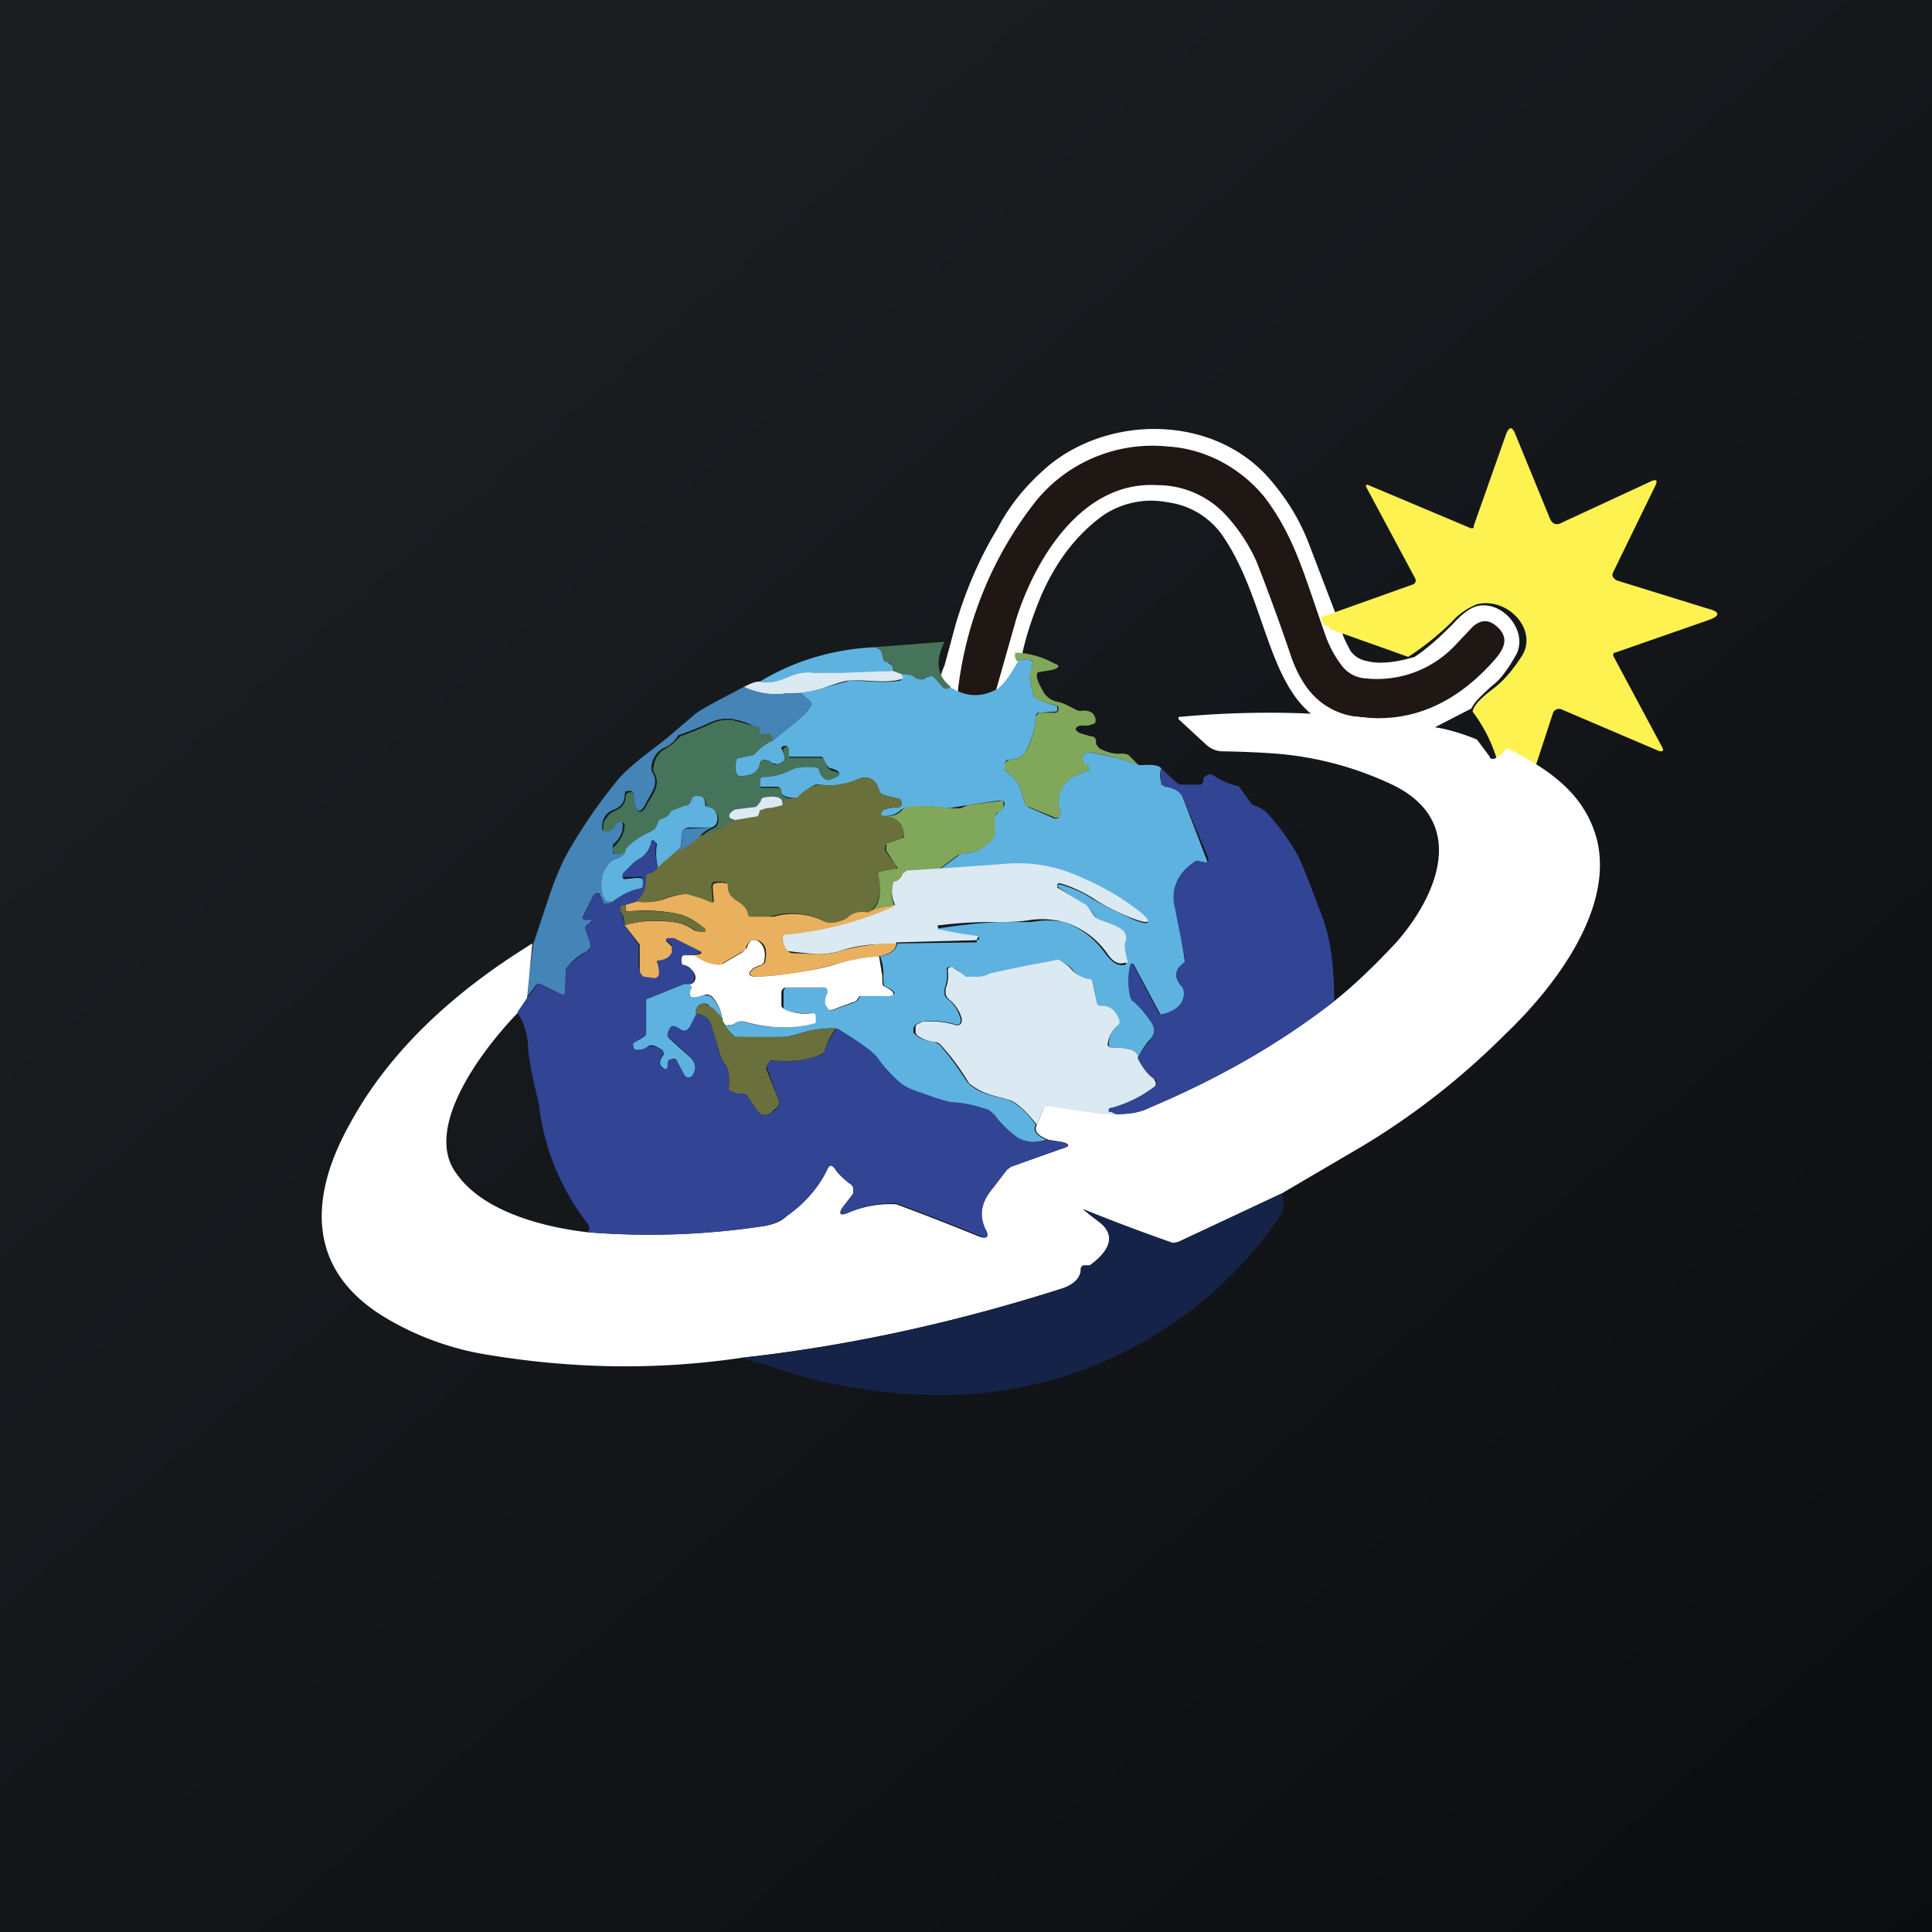 <!-- by TradingView --><svg width="18" height="18" viewBox="0 0 18 18" xmlns="http://www.w3.org/2000/svg"><rect x="0" y="0" width="18" height="18" fill="#333333" stroke="none"/><path fill="url(#a)" d="M0 0h18v18H0z"/><path d="M12.46 5.76c0 .02 0 .05.02.09l.02.03c.02.07.05.12.08.18.04.06.1.09.16.1.12.03.27.01.44-.04.12-.08.23-.18.35-.3.09-.1.16-.15.22-.17.25-.07.5.24.37.46-.08.14-.15.23-.22.28-.11.1-.17.16-.19.21l-.64.33c-.04.02-.08 0-.13-.05a90.74 90.74 0 0 1-.36-.07c-.77-.12-.72-1.11-1.17-1.79a.74.74 0 0 0-.53-.34.8.8 0 0 0-.6.12c-.25.18-.44.43-.58.75-.12.29-.19.54-.21.76-.01.05 0 .08.02.1-.1.17-.17.27-.22.3-.14.06-.29.05-.43-.05-.12-.11-.15-.26-.06-.46l.1-.37c.09-.31.22-.62.39-.9.13-.25.3-.44.49-.6.57-.46 1.5-.46 2.02.1.18.2.31.41.4.65l.26.68Z" fill="#fff"/><path d="M14.32 7.36a.4.4 0 0 1-.14.1h-.05l-.14-.2a1.44 1.44 0 0 0-.27-.63c.01-.06.08-.13.2-.22.08-.06.17-.16.26-.3.15-.24-.13-.55-.42-.48a.63.63 0 0 0-.24.17 2.6 2.6 0 0 1-.4.32l-.73-.26c0-.02 0-.03-.05-.03a.2.2 0 0 1-.03-.08l.84-.3c.04-.01.05-.04.03-.07l-.45-.84c-.01-.02 0-.03.02-.02l.95.4a.03.03 0 0 0 .02 0h.01V4.9l.3-.85c.03-.08.06-.08.09 0l.32.78c.02.05.06.07.11.04l.82-.38c.06-.03.08-.02.05.04l-.39.8a.05.05 0 0 0 0 .05l.02.02.02.01.84.26c.12.03.12.07 0 .11l-.86.3h-.01a.03.03 0 0 0-.01.02v.01l.45.84c.03.05.01.06-.04.04l-.89-.38a.06.06 0 0 0-.08.03l-.2.61v.05l.05.05Z" fill="#FDF250"/><path d="M12.72 6.32a1 1 0 0 0 .83-.3l.17-.18c.08-.07.15-.07.23 0l.02.02c.07.08.06.16-.03.27-.37.43-.8.61-1.27.55a.66.66 0 0 1-.45-.22c-.09-.1-.16-.24-.21-.4a20.4 20.4 0 0 0-.3-.82 1.59 1.59 0 0 0-.27-.42.87.87 0 0 0-.66-.3c-.68-.04-1.12.65-1.31 1.24l-.19.67a.19.19 0 0 1-.14.16.16.16 0 0 1-.05 0c-.13-.04-.18-.1-.16-.2a3.5 3.5 0 0 1 .72-1.72 1.4 1.4 0 0 1 1.23-.51c.34.02.67.19.9.47.29.38.38.76.58 1.32.04.1.08.17.14.25a.3.3 0 0 0 .22.12Z" fill="#1F1713"/><path d="M8.8 5.98c-.09.18-.07.32.06.42-.03.03-.06.03-.1-.01a.86.86 0 0 1-.05-.07c0-.02-.02-.02-.04-.02a.1.1 0 0 0-.04.01.08.08 0 0 1-.05.02.1.1 0 0 1-.07-.03h-.03l-.08-.02-.08-.03a.1.1 0 0 0-.01-.05.07.07 0 0 0-.04-.03.1.1 0 0 1-.04-.02.04.04 0 0 1-.01-.04c0-.04-.02-.07-.08-.08l.65-.05Z" fill="#46745A"/><path d="M8.14 6.03c.06.01.08.04.08.08l.01.04a.1.1 0 0 0 .04.02l.04.03a.1.1 0 0 1 .01.05l-.5.03-.22-.01c-.1-.01-.17 0-.24.03-.1.05-.2.07-.28.05.33-.2.69-.3 1.06-.32Z" fill="#5EB2DF"/><path d="M10.62 7.13a2.7 2.7 0 0 0-.46-.12c-.04 0-.06.01-.07.04v.05l.04.03c.02 0 .02.01.03.02v.02l-.02.01c-.22.06-.3.19-.26.39v.02l-.01.02a.05.05 0 0 1-.06 0l-.22-.09a.06.06 0 0 1-.04-.03c-.04-.1-.04-.21-.15-.28-.02-.02-.04-.03-.04-.05v-.05l.02-.02.02-.01c.08-.01.12-.03.15-.07.06-.1.1-.22.1-.34l.03-.03h.15c.02 0 .03-.01.03-.03v-.03l-.2-.06a.05.05 0 0 1-.03-.04l-.04-.17v-.05a.22.22 0 0 0 .03-.08c0-.02 0-.03-.03-.03-.05-.01-.08 0-.1.02-.03-.02-.04-.05-.03-.09a.8.8 0 0 1 .36.1c.06.02.05.04-.01.06l-.12.02c-.02 0-.03.01-.03.03 0 .05.03.1.07.17a.2.2 0 0 0 .13.08c.05.01.1.04.18.08a.1.1 0 0 0 .05 0c.06 0 .1.02.11.06a.06.06 0 0 1 0 .06l-.03.01-.03.01h-.08c-.05.02-.05.04 0 .07l.1.03c.03 0 .04.01.05.03a.1.1 0 0 1 0 .04l.03.04c.07.04.15.06.22.05l.05.01.1.1Z" fill="#80A75A"/><path d="M10.62 7.13c.12-.01.18 0 .2.03-.02.05-.01.1 0 .13v.02l.03.01c.1.02.15.06.17.11a339.7 339.7 0 0 0 .23.6.03.03 0 0 1-.04 0h-.02a.05.05 0 0 0-.06 0c-.15.1-.22.24-.18.4a17.88 17.88 0 0 1 .09.53l-.02.02c-.08.06-.08.14 0 .22l.02.05c-.01.1-.08.17-.21.2h-.02l-.25-.47h-.02c-.03.1-.03.2 0 .3 0 .03 0 .04.02.05.05.04.1.1.15.17.06.08.06.13-.01.2a.72.72 0 0 0-.1.16c.01-.07-.07-.1-.24-.1-.02 0-.03-.01-.03-.03 0-.07.03-.13.09-.18a.04.04 0 0 0 0-.04c-.02-.09-.07-.13-.16-.14-.02 0-.04-.01-.04-.03l-.04-.2-.04-.02a.23.23 0 0 1-.15-.09c-.02-.03-.08-.06-.13-.08h-.05a17.46 17.46 0 0 0-.6.13.22.22 0 0 1-.1.03L9 9.1a.09.09 0 0 1-.05-.03.18.18 0 0 0-.1-.06c-.02 0-.03 0-.03.03.01.06 0 .12-.02.17v.05c0 .02.02.04.03.05.07.05.1.12.12.18v.03l-.01.02a.05.05 0 0 1-.05 0 .75.75 0 0 0-.31-.02l-.04.02a.07.07 0 0 0-.03.04v.04l.03.03c.04.03.1.05.17.06l.04.02c.09.1.17.21.26.35l.03.03c.1.08.18.09.36.14.07.03.16.1.25.23-.03.06.01.1.1.14a.5.5 0 0 1-.15.02.24.24 0 0 1-.14-.05.92.92 0 0 1-.2-.2.12.12 0 0 0-.06-.05 1.47 1.47 0 0 0-.35-.07.44.44 0 0 1-.14-.04l-.14-.05a.56.56 0 0 1-.2-.1 1.28 1.28 0 0 1-.2-.22 1.57 1.57 0 0 0-.39-.28c-.1 0-.2.01-.3.04a.98.98 0 0 1-.25.05 107.07 107.07 0 0 1-.38-.01.33.33 0 0 1-.1-.12l.03.01a.06.06 0 0 0 .05 0 .11.11 0 0 1 .1-.03c.22.06.43.07.63.02l.02-.01.01-.03v-.03c0-.02-.01-.03-.03-.03-.1 0-.18 0-.26-.03L7.3 9.4V9.25c0-.03.01-.05.04-.05h.34c.03 0 .04.02.03.05-.02.06-.02.1 0 .14.02.02.03.03.05.02l.2-.07.03-.02.02-.03a.05.05 0 0 1 .05-.02h.16c.14.01.15-.02.03-.08-.02 0-.02-.04-.02-.1a.45.45 0 0 0-.03-.18c.1-.02.15-.06.16-.12l.73-.01h.01v-.02l.02-.01a.02.02 0 0 0 0-.02H9.1l-.01-.01a3.37 3.37 0 0 1-.35-.05v-.02a5.34 5.34 0 0 1 .57-.06h.3a.8.8 0 0 1 .3 0c.15.05.29.15.4.31.06.07.1.1.17.09a.03.03 0 0 0 .01-.01v-.02l-.02-.11V8.8c.07-.14-.1-.17-.22-.22a.1.1 0 0 1-.04-.03.53.53 0 0 0-.1-.12 7.09 7.09 0 0 1-.26-.17c0-.01.01-.02.03-.02.1.03.2.07.29.13a3.84 3.84 0 0 0 .42.21c.12.04.14.02.04-.06a2.1 2.1 0 0 0-.68-.39c-.2-.07-.41-.1-.62-.07a38.94 38.94 0 0 1-.6.06l.2-.15a.09.09 0 0 1 .04-.02c.12 0 .22-.06.29-.16a.06.06 0 0 0 0-.05.33.33 0 0 1 0-.13l.04-.04c.03-.02.05-.04.06-.08v-.01l-.01-.02H9.3a13.4 13.4 0 0 0-.46.07 1.26 1.26 0 0 0-.4 0 .07.07 0 0 0-.04.01c-.05.05-.11.07-.2.06.01-.03.02-.05.04-.06a.7.7 0 0 1 .13-.02c.02 0 .03-.01.03-.03 0-.03-.01-.05-.03-.05a.87.87 0 0 1-.15-.04.05.05 0 0 1-.03-.04c-.03-.1-.1-.14-.2-.1a.6.6 0 0 1-.35.05H7.6a.47.47 0 0 0-.16.12c-.1.01-.16-.01-.17-.07 0-.02-.01-.03-.03-.03H7.1c-.02 0-.02 0-.02-.02v-.04c0-.02.01-.04.04-.04.08 0 .16-.02.24-.06a.25.25 0 0 1 .11-.03h.13c.02 0 .03.01.03.03.03.07.07.1.12.08.09-.04.09-.06 0-.09-.03 0-.05-.03-.08-.09 0-.02-.02-.02-.03-.02h-.27c-.02 0-.03-.01-.03-.03v-.05l-.01-.02H7.3c-.02.01-.03.02-.01.04l.02.05v.04a.11.11 0 0 1-.07.04l-.05-.01c-.01-.02-.04-.03-.07-.03-.02 0-.03.01-.04.03-.01.08-.07.12-.18.12-.02 0-.03 0-.04-.03a.17.17 0 0 1 0-.11c0-.02.01-.03.03-.03l.1-.02.04-.02c.04-.05.1-.09.17-.12a.23.23 0 0 0 .08-.11.25.25 0 0 1 .14-.16.18.18 0 0 0 .06-.05c.02-.03.03-.06 0-.1l-.01-.01-.03-.01h-.1a1 1 0 0 0 .33-.05l.25-.07c.15 0 .3.03.47 0l.01-.01v-.01a.02.02 0 0 0 .01-.02l-.01-.02.08.01.03.01a.1.1 0 0 0 .07.03c.02 0 .03 0 .05-.02l.04-.01c.02 0 .03 0 .04.02l.06.07c.03.04.06.04.08.01.14.09.28.1.42.03.05-.02.12-.1.21-.26.02-.02.06-.03.11-.02.02 0 .03.01.03.03l-.02.08-.01.05.04.17c0 .02.02.03.04.04l.18.06v.03c0 .02 0 .02-.02.02l-.15.01c-.02 0-.03.02-.03.03 0 .12-.04.23-.1.34-.03.04-.07.06-.15.07h-.02l-.02.03v.05c0 .02.02.03.04.05.11.07.11.18.15.28l.03.03.23.1a.05.05 0 0 0 .05 0l.02-.03v-.02c-.05-.2.04-.33.26-.39h.01v-.03s0-.02-.02-.02a.06.06 0 0 1-.04-.08c.01-.03.03-.04.07-.04.15.03.3.06.46.12Z" fill="#5EB2DF"/><path d="m8.32 6.25.08.03.01.02a.02.02 0 0 1 0 .02l-.02.01c-.16.04-.32 0-.47.01-.05 0-.13.03-.25.07a1 1 0 0 1-.34.05.68.68 0 0 1-.4-.06c.06-.03.1-.05.15-.05.08.02.17 0 .28-.05a.43.43 0 0 1 .24-.03h.22l.5-.02Z" fill="#DAE9F2"/><path d="M6.93 6.4c.14.06.27.08.4.06h.14l.09.08c.04.08-.3.3-.35.36-.41.13.15-.09-.38-.2a.37.37 0 0 0-.21.03 3.33 3.33 0 0 1-.3.12c-.03.05-.08.1-.14.12a.22.22 0 0 0-.11.16v.05c.08.12 0 .2-.05.3-.05.1-.09.1-.11 0l-.01-.1-.02-.01h-.05l-.01.03c0 .07-.03.11-.09.14a.17.17 0 0 0-.09.06.18.18 0 0 0-.03.11c0 .02 0 .03.03.03a.1.1 0 0 0 .1-.08l.02-.01h.01a.02.02 0 0 1 .02 0 .02.02 0 0 1 .01.02c.01.07-.02.14-.09.2v.08h.05l.07-.03c0 .04-.04.07-.1.1a.09.09 0 0 0-.04.02c-.09.1-.1.21-.06.33.01.02.02.03.04.03h.04a.1.1 0 0 1-.06.02c-.02 0-.03 0-.03-.02l-.03-.06v-.01a.04.04 0 0 0-.05 0l-.01.01-.1.2c0 .02 0 .03.03.03h.04c.03 0 .03 0 0 .02l-.02.02c-.03.02-.03.03-.02.06l.04.12v.04l-.03.03a.57.57 0 0 0-.2.17V9.27h-.02a.02.02 0 0 1-.01 0l-.2-.1H5l-.1.13.07-.51.14-.42c.06-.18.12-.32.17-.41.14-.25.3-.48.48-.7.15-.17.35-.29.52-.44l.2-.17c.05-.04.2-.12.45-.25Z" fill="#4584B6"/><path d="m13.76 6.89.12.16c0 .02.02.02.04.02a.35.35 0 0 0 .12-.1c.4.2.73.43.84.86.15.63-.37 1.34-.85 1.8-.4.4-.84.75-1.34 1.05l-.75.44-.96.45a.14.14 0 0 1-.11 0 17.79 17.79 0 0 1-.74-.27l.13.1c.16.14.03.3-.1.39h-.06c-.02 0-.03.02-.03.03 0 .09-.05.14-.16.18-1 .32-2 .54-3 .65-.81.12-1.6.1-2.38-.03a2.68 2.68 0 0 1-.95-.35c-.74-.45-.69-1.14-.32-1.8.38-.7 1-1.25 1.7-1.68l-.05.51-.08.13c-.34.35-.89 1.08-.58 1.5.24.35.79.5 1.22.55a7.1 7.1 0 0 0 1.6-.05c.1-.01.2-.04.26-.1.17-.12.3-.27.38-.44.02-.04.04-.04.07 0 .02.04.07.08.14.14.02 0 .03.03.03.04v.05l-.1.13c-.04.06-.02.08.05.05a1 1 0 0 1 .45-.08 24.53 24.53 0 0 1 .77.3c.08.03.1 0 .06-.07-.06-.13-.04-.25.07-.38l.13-.17.04-.03.48-.17c.07-.02.07-.04 0-.06l-.13-.02c-.1-.04-.14-.08-.11-.14l.06-.15c0-.01.01-.03.03-.03h.04a10.76 10.76 0 0 0 .6.08c.12 0 .22-.01.32-.06.64-.27 1.22-.6 1.73-1 .2-.16.38-.34.56-.53.4-.45.68-1.14-.03-1.48a3.1 3.1 0 0 0-1.1-.29A8.56 8.56 0 0 0 11.4 7a.23.23 0 0 1-.16-.06l-.26-.24v-.02a8.95 8.95 0 0 1 2.47.11 2 2 0 0 1 .31.1Z" fill="#fff"/><path d="M7.08 6.79v.03c0 .02 0 .02.02.02.07-.02.1 0 .1.06a.44.44 0 0 0-.16.12.06.06 0 0 1-.04.02l-.1.02c-.03 0-.04.01-.04.03a.17.17 0 0 0 0 .11c0 .02.02.03.04.03.11 0 .17-.04.18-.12 0-.02.02-.03.04-.03.03 0 .06.01.07.03.01.01.03.02.05.01.02 0 .05-.01.07-.04v-.04L7.3 7c-.01-.02 0-.03.02-.04h.01c.01 0 .02 0 .02.02v.05c0 .02 0 .03.02.03h.27c.02 0 .03 0 .04.02.02.06.04.09.07.1.09.02.1.04 0 .08-.05.02-.09 0-.12-.08 0-.02-.01-.02-.03-.03a.9.9 0 0 0-.13 0 .25.25 0 0 0-.11.03.56.56 0 0 1-.24.06c-.03 0-.04.02-.04.04v.04c0 .01 0 .02.02.02h.15c.02 0 .03 0 .03.03 0 .06.06.08.17.07-.07 0-.12.03-.15.07 0-.07-.05-.1-.17-.07a.04.04 0 0 0-.03.03l-.06.06-.17.02a.1.1 0 0 0-.05.03c-.03.03-.02.06.04.07a.89.89 0 0 1-.33.15.34.34 0 0 1 .11-.08c.05-.02.06-.06.05-.12a.1.1 0 0 0-.08-.07c-.02 0-.03-.01-.03-.03a.1.1 0 0 0-.02-.06c-.02-.02-.05-.02-.08-.01h-.02v.02l-.02.04c-.01.02-.03.02-.06.03a1.19 1.19 0 0 0-.12.05v.02c-.02.02-.05.04-.09.05a.05.05 0 0 0-.03.04l-.02.04c0 .02-.03.03-.07.05a.66.66 0 0 0-.2.16.58.58 0 0 1-.08.03h-.04l-.02-.03a.04.04 0 0 1 .01-.04c.07-.07.1-.14.1-.21l-.01-.01a.02.02 0 0 0-.02-.01h-.02l-.03.01a.1.1 0 0 1-.1.08c-.01 0-.02 0-.02-.03s0-.07.03-.1a.17.17 0 0 1 .09-.07c.06-.03.09-.07.09-.14l.01-.02.03-.01h.02l.02.02v.09c.03.1.07.1.12 0 .06-.1.13-.18.06-.3a.07.07 0 0 1 0-.05.22.22 0 0 1 .1-.16c.06-.03.1-.07.15-.12a3.33 3.33 0 0 0 .29-.12.37.37 0 0 1 .2-.03 11.82 11.82 0 0 1 .25.07v.02Z" fill="#46745A"/><path d="M12.44 9.32c-.51.4-1.09.73-1.73 1-.1.05-.2.06-.31.06l-.05-.01-.02-.01v-.02l.02-.02a1.18 1.18 0 0 0 .42-.21.04.04 0 0 0-.02-.06.48.48 0 0 1-.15-.19c.02-.05.06-.1.1-.15.07-.08.07-.13.01-.21a.96.96 0 0 0-.15-.17.09.09 0 0 1-.03-.04.63.63 0 0 1 0-.3c.01-.02.02-.02.03 0l.24.46h.03c.13-.03.2-.1.2-.2l-.01-.05c-.08-.08-.08-.16 0-.22l.02-.02v-.03l-.1-.5c-.03-.16.04-.3.19-.4a.05.05 0 0 1 .06 0h.02a.04.04 0 0 0 .04 0l.01-.02V8l-.24-.57c-.02-.05-.08-.09-.17-.1l-.02-.02-.01-.02a.32.32 0 0 1 0-.13l.14.13.03.02h.2l.02-.02v-.03l.01-.02.03-.02a.06.06 0 0 1 .05 0c.07.05.14.08.22.1.02 0 .03.01.04.03l.1.14.04.02c.03.01.07.03.1.06.11.12.2.24.28.38.05.09.13.3.25.62.07.2.1.45.1.75Z" fill="#314594"/><path d="M8.22 7.6c.13.01.2.07.2.18 0 .01 0 .02-.02.03l-.11.04-.02.01-.02.02a.06.06 0 0 0 0 .05l.1.14v.02l-.15.03c-.02 0-.03 0-.02.02.04.2 0 .32-.1.36-.06 0-.12 0-.15.02l-.05.04c-.09.04-.16.05-.21.02a.65.65 0 0 0-.46-.05.38.38 0 0 1-.1.01H7c-.03 0-.04 0-.04-.02 0-.05-.04-.1-.11-.13-.06-.03-.08-.08-.08-.14 0-.02 0-.03-.03-.03a.2.2 0 0 0-.1 0c0 .02-.02.03-.01.05l.01.12a.02.02 0 0 1 0 .02.02.02 0 0 1-.03 0l-.23-.08c-.03 0-.1.01-.21.05a.6.6 0 0 1-.25.02c.06-.04.09-.12.09-.23 0-.02 0-.03.02-.03.04-.01.07-.03.09-.06l.17-.15a.53.53 0 0 0 .22-.14.89.89 0 0 0 .33-.15l.18-.03c.02 0 .03-.01.04-.03l.01-.03.06-.02.15-.03c.02-.04.07-.07.15-.07.04-.05.1-.09.16-.11l.05-.01c.1.02.22 0 .35-.05.1-.04.17 0 .2.1a.05.05 0 0 0 .03.04l.15.04c.02 0 .03.02.03.05 0 .02-.01.03-.03.03a.7.7 0 0 0-.13.02c-.02.01-.03.03-.03.06Z" fill="#6A703B"/><path d="M6.63 7.71h-.2a.08.08 0 0 0-.07.03l-.01.03v.03c0 .06 0 .1-.05.13l-.17.15a.5.5 0 0 1-.01-.21v-.01l-.01-.01-.02-.02h-.02a.23.23 0 0 1-.11.17.25.25 0 0 0-.08.07 2.8 2.8 0 0 1-.08.09v.01l.01.02h.02l.1-.01c.04 0 .06 0 .06.03v.02c0 .03 0 .05-.04.05a.65.65 0 0 0-.24.12h-.04c-.02 0-.03-.01-.04-.03a.31.31 0 0 1 .05-.33.09.09 0 0 1 .05-.03c.06-.02.1-.05.1-.1a.66.66 0 0 1 .21-.15c.04-.02.06-.03.07-.05l.02-.04c0-.02.01-.03.03-.04.04-.01.07-.03.08-.05l.01-.02.02-.01.1-.04c.03 0 .05-.01.06-.03l.02-.04v-.01l.02-.01c.03-.01.06 0 .08.01a.1.1 0 0 1 .02.06c0 .02.01.03.03.03a.1.1 0 0 1 .08.07c.01.06 0 .1-.05.12Z" fill="#5EB2DF"/><path d="M7.29 7.5a.56.56 0 0 1-.15.03l-.06.02-.01.03c0 .02-.02.03-.04.03l-.18.03c-.06-.01-.07-.04-.04-.07a.1.1 0 0 1 .05-.03l.17-.02c.02 0 .04-.03.06-.06 0-.02.02-.03.03-.03.12-.02.18 0 .17.07Z" fill="#DAE9F2"/><path d="M8.73 8.12a.67.67 0 0 0-.28 0 .05.05 0 0 0-.04.03.11.11 0 0 1-.06.07.05.05 0 0 0-.03.03.25.25 0 0 0 .02.2c-.13 0-.21.02-.25.05.1-.04.13-.16.09-.36 0-.01 0-.02.02-.02l.15-.03c.01 0 .02 0 0-.02l-.09-.14a.06.06 0 0 1 0-.05v-.02l.03-.01.11-.04c.02 0 .03-.02.02-.03 0-.11-.07-.17-.2-.18.08.01.14 0 .19-.06a.07.07 0 0 1 .04-.02c.14-.02.27-.01.4.01h.1l.07-.03a13.32 13.32 0 0 1 .33-.04v.03c0 .04-.01.06-.05.08a.05.05 0 0 0-.03.04v.18a.37.37 0 0 1-.3.16l-.05.02-.2.15Z" fill="#80A75A"/><path d="M6.63 7.71a.34.34 0 0 0-.11.08.53.53 0 0 1-.22.14.12.12 0 0 0 .05-.13.07.07 0 0 1 .01-.06l.03-.02h.03l.21-.01Z" fill="#4584B6"/><path d="M6.13 8.08c-.02.03-.04.05-.09.06-.01 0-.02 0-.02.03 0 .11-.03.19-.1.23l-.09.03c-.05 0-.07.03-.04.07l.03.12.13.18v.22l.02.04.03.03.08.01c.03 0 .05 0 .06-.04 0-.02 0-.06-.02-.1v-.01l.01-.01c.07 0 .11-.03.13-.08v-.05a.15.15 0 0 0-.04-.04c-.02-.01-.02-.03 0-.04h.06l.24.12c.02 0 .02.02 0 .03l-.06.02h-.09c-.02 0-.03.02-.02.04 0 .03 0 .05.02.05.03 0 .05.01.07.04.02.02.03.05.03.07 0 .06-.03.08-.1.07l-.32.13c-.02 0-.03.02-.03.04v.29L6 9.66a.34.34 0 0 1-.07.04.05.05 0 0 0-.02.02l-.01.02c0 .02.01.03.03.04l.12-.03h.04l.08.03c.02.01.02.03 0 .05-.03.05-.03.1 0 .12.03.02.05.01.05-.02v-.02c0-.02 0-.03.03-.04.02-.01.05 0 .06.02a1.4 1.4 0 0 1 .08.14.04.04 0 0 0 .05 0l.01-.01c.04-.06.03-.11-.01-.16a2.1 2.1 0 0 0-.22-.2v-.03c.01-.08.05-.1.12-.04a.06.06 0 0 0 .05 0h.03l.01-.03.06-.12.08.03c.02.01.04.03.05.06l.07.22c0 .06.03.11.07.17.03.04.04.1.03.2v.03l.02.02.1.02c.03 0 .05.02.06.03l.08.12c.03.05.08.06.13.03l.03-.02c.05-.03.06-.07.04-.11l-.1-.28a.06.06 0 0 1 0-.06l.04-.02h.03c.13.02.27 0 .43-.05l.03-.03a.6.6 0 0 1 .12-.22c.21.13.34.22.38.28.05.07.11.14.2.22.04.04.11.07.2.1l.14.05.14.04c.12 0 .23.03.35.07l.06.05c.05.07.12.14.2.2.04.03.09.04.14.05.05 0 .1 0 .16-.02l.12.02c.08.02.08.04 0 .06l-.47.17a.07.07 0 0 0-.04.03l-.13.17c-.11.13-.13.25-.07.38.04.07.02.1-.06.06a24.53 24.53 0 0 0-.77-.3 1 1 0 0 0-.45.09c-.07.03-.09.01-.05-.05l.1-.13a.07.07 0 0 0 0-.05.07.07 0 0 0-.03-.04.56.56 0 0 1-.14-.14c-.03-.04-.05-.04-.07 0-.08.17-.21.32-.38.44a.55.55 0 0 1-.26.1 7.1 7.1 0 0 1-1.6.05c.03-.02.03-.05-.01-.1a2.21 2.21 0 0 1-.44-1.1c-.07-.28-.1-.46-.1-.53a.64.64 0 0 0-.1-.32l.09-.13.09-.12c0-.02.02-.02.04-.01l.2.1a.02.02 0 0 0 .02 0l.01-.21v-.03c.05-.06.11-.11.2-.17.02 0 .03-.02.03-.03v-.04l-.04-.12c-.01-.03 0-.04.02-.06l.03-.02c.02-.01.02-.02-.01-.02h-.04c-.03 0-.04-.01-.02-.04l.09-.19.01-.01a.04.04 0 0 1 .04 0l.01.01.03.06c0 .02.01.02.03.02a.1.1 0 0 0 .06-.02.65.65 0 0 1 .24-.12c.03 0 .05-.02.04-.05V8.2c0-.03-.02-.04-.05-.03H5.8v-.03l.08-.08A.25.25 0 0 1 5.96 8c.06-.03.1-.09.11-.17h.02l.02.02v.02a.5.5 0 0 0 .02.21Z" fill="#314594"/><path d="M8.35 8.8c-.17-.01-.35 0-.52.06a.74.74 0 0 1-.22.03 6.68 6.68 0 0 1-.28-.03.23.23 0 0 1-.04-.12V8.7h.03c.34-.03.68-.12 1.02-.27a.25.25 0 0 1-.02-.19c0-.02.01-.03.03-.03a.11.11 0 0 0 .06-.07l.04-.03a55.02 55.02 0 0 0 .89-.06c.2-.02.4 0 .6.07.27.1.5.23.7.39.09.08.07.1-.05.06a1.93 1.93 0 0 1-.42-.21c-.1-.06-.19-.1-.29-.13-.02 0-.03 0-.03.02v.02l.02.01.23.14c.02 0 .05.05.1.12a.1.1 0 0 0 .05.03c.12.05.29.08.23.22v.05l.02.1a.02.02 0 0 1 0 .03h-.02c-.06.02-.11-.01-.16-.08a.76.76 0 0 0-.41-.3.8.8 0 0 0-.3-.02c-.12.02-.22.02-.3.02-.13 0-.32 0-.55.03-.02 0-.03 0-.02.02v.02h.02a3.37 3.37 0 0 0 .35.06.02.02 0 0 1 0 .02l-.01.01v.01h-.02l-.73.02Z" fill="#DAE9F2"/><path d="M8.09 8.5c.04-.03.12-.05.25-.06a3.18 3.18 0 0 1-1.04.27l-.01.03c0 .03.01.07.05.12a.06.06 0 0 0 .04.02l.23.01c.06 0 .13 0 .22-.03.18-.05.35-.07.52-.07 0 .06-.06.1-.16.12-.12.01-.23.03-.34.06l-.34.08c-.15.03-.3.04-.45.05-.08 0-.1-.03-.03-.08l.07-.03c.02-.01.03-.02.03-.04.02-.1 0-.16-.07-.19H7a.13.13 0 0 0-.05.07c0 .02-.02.03-.04.04l-.17.1A.1.1 0 0 1 6.7 9a.4.4 0 0 1-.24-.1l.06-.01c.02-.01.02-.02 0-.03l-.24-.12h-.06c-.02.01-.02.03 0 .04l.04.04v.05c-.02.05-.06.07-.13.08h-.01v.01c.02.05.02.09.02.11 0 .03-.03.05-.06.04L6 9.1a.07.07 0 0 1-.03-.03.07.07 0 0 1-.01-.04V8.8l-.14-.18c.13-.04.28-.05.45-.03a.4.4 0 0 1 .2.08l.05.01h.05v-.02a.58.58 0 0 0-.23-.14 1.47 1.47 0 0 0-.47-.03c-.02 0-.04 0-.04-.02v-.04l.1-.03a.6.6 0 0 0 .25-.02c.11-.04.18-.05.21-.05a1.23 1.23 0 0 1 .24.08.02.02 0 0 0 .02-.01v-.01l-.01-.12c0-.02 0-.03.02-.04a.2.2 0 0 1 .1 0c.01 0 .02 0 .02.02 0 .06.02.1.08.14.07.04.1.08.11.13 0 .02.01.02.03.02H7.21a.65.65 0 0 1 .46.04c.05.03.12.02.21-.02l.05-.04c.04-.02.09-.03.16-.02Z" fill="#E9B05D"/><path d="M5.83 8.43v.04c0 .02.01.02.04.02.19-.01.34 0 .47.03.08.03.15.07.23.13v.01a.02.02 0 0 1 0 .02h-.05l-.04-.01a.4.4 0 0 0-.21-.08 1.01 1.01 0 0 0-.45.03.28.28 0 0 0-.03-.12c-.03-.04-.01-.07.04-.07Z" fill="#6A703B"/><path d="m8.19 8.91.03.18c0 .06 0 .1.02.1.12.06.11.1-.03.09h-.2l-.03.04a.08.08 0 0 1-.04.02l-.19.07c-.02 0-.03 0-.04-.02-.03-.03-.03-.08 0-.14 0-.03 0-.05-.04-.05h-.34c-.03 0-.05.02-.05.05v.12l.01.02.03.02c.07.03.16.04.25.03.02 0 .03.01.03.03v.06l-.03.01c-.2.05-.41.04-.63-.02a.11.11 0 0 0-.1.02.06.06 0 0 1-.05.01h-.03c-.02-.02-.03-.03-.03-.05a.4.4 0 0 0-.1-.22c-.02-.01-.04-.02-.07-.01l-.08.03h-.02l-.02-.01c-.02-.02-.02-.05 0-.08 0-.02 0-.03-.02-.03l-.04-.01c.06.01.1-.01.1-.07a.13.13 0 0 0-.04-.07.11.11 0 0 0-.07-.04c-.02 0-.02-.02-.02-.05 0-.02 0-.03.02-.04h.1a.4.4 0 0 0 .23.09.1.1 0 0 0 .05-.02l.17-.1.04-.04A.13.13 0 0 1 7 8.76h.05c.06.03.09.1.07.19 0 .02-.01.03-.03.04a.5.5 0 0 0-.07.03c-.06.05-.05.08.03.08a3.35 3.35 0 0 0 .79-.13c.1-.03.22-.05.34-.06Z" fill="#fff"/><path d="M10.6 9.86c.04.08.09.15.15.19l.01.02a.04.04 0 0 1 0 .05c-.13.1-.26.16-.4.2-.02 0-.03.01-.03.02v.02h.02l.05.02h-.12a10.76 10.76 0 0 1-.53-.08.06.06 0 0 0-.03.03l-.06.15c-.1-.13-.18-.2-.25-.23-.18-.05-.25-.06-.36-.14a.13.13 0 0 1-.03-.03 2.14 2.14 0 0 0-.26-.35.08.08 0 0 0-.04-.02.36.36 0 0 1-.17-.06.07.07 0 0 1-.02-.03v-.04c0-.02 0-.03.02-.04l.04-.02c.11-.01.22 0 .31.03a.05.05 0 0 0 .05-.01l.01-.02v-.03a.34.34 0 0 0-.12-.18.1.1 0 0 1-.03-.05v-.05c.02-.05.03-.1.02-.17 0-.02.01-.03.04-.03l.09.06.04.03h.1c.03 0 .07 0 .12-.03a17.51 17.51 0 0 1 .64-.13c.05.03.1.06.13.1.04.04.1.07.15.08.02 0 .04.01.04.03l.04.19c0 .02.02.03.04.03.09 0 .14.05.17.14v.02l-.01.02a.27.27 0 0 0-.1.18c0 .02.02.03.04.03.17 0 .25.03.24.1Z" fill="#DAE9F2"/><path d="M6.37 9.17h.05c.02.01.03.02.02.04-.02.03-.02.06 0 .08h.04l.08-.02.06.01c.07.07.1.15.11.22a1 1 0 0 0-.1-.1c-.02-.03-.04-.05-.07-.05-.05 0-.07.03-.07.09l-.06.12-.01.02-.03.02a.07.07 0 0 1-.05-.01c-.07-.05-.1-.04-.12.04v.03l.02.02.2.18c.04.05.05.1.01.16l-.01.01a.04.04 0 0 1-.05 0l-.01-.01-.07-.13c-.01-.03-.04-.03-.06-.02-.02 0-.03.02-.03.04v.02c0 .03-.02.04-.04.02-.04-.02-.04-.07 0-.12.01-.02 0-.04-.01-.05l-.08-.04h-.04a.17.17 0 0 1-.12.04c-.02 0-.03-.02-.03-.04v-.02l.03-.02A.34.34 0 0 0 6 9.66a.05.05 0 0 0 .02-.03v-.29c0-.02 0-.04.03-.04l.32-.13Z" fill="#5EB2DF"/><path d="m6.73 9.5.02.04c.03.05.06.1.1.12a103.96 103.96 0 0 0 .38 0c.07 0 .15 0 .25-.04.1-.03.2-.04.31-.04a.6.6 0 0 0-.11.22l-.04.03a.92.92 0 0 1-.42.05h-.04a.07.07 0 0 0-.02.02l-.02.03v.03l.11.28c.02.04 0 .08-.04.1l-.03.03c-.05.03-.1.02-.13-.03l-.08-.12a.06.06 0 0 0-.05-.03.31.31 0 0 1-.1-.02c-.02 0-.02-.01-.03-.02v-.02c.01-.1 0-.17-.03-.21a.37.37 0 0 1-.07-.17l-.07-.22a.12.12 0 0 0-.05-.06.35.35 0 0 0-.09-.03c0-.06.03-.09.08-.09l.08.04a1 1 0 0 1 .1.11Z" fill="#6A703B"/><path d="M11.94 11.12c.03.09.02.16-.02.22a3.82 3.82 0 0 1-2.9 1.65 4.85 4.85 0 0 1-1.9-.28 1.3 1.3 0 0 1-.21-.06c1-.11 2-.33 3-.65.1-.04.16-.1.16-.18 0-.01.01-.03.03-.03h.05c.14-.1.27-.25.11-.39a2.4 2.4 0 0 0-.13-.1c-.05-.04-.05-.04 0-.02a17.84 17.84 0 0 0 .8.3l.05-.01.96-.45Z" fill="#152349"/><defs><linearGradient id="a" x1="3.35" y1="3.12" x2="21.9" y2="24.43" gradientUnits="userSpaceOnUse"><stop stop-color="#1A1E21"/><stop offset="1" stop-color="#06060A"/></linearGradient></defs></svg>